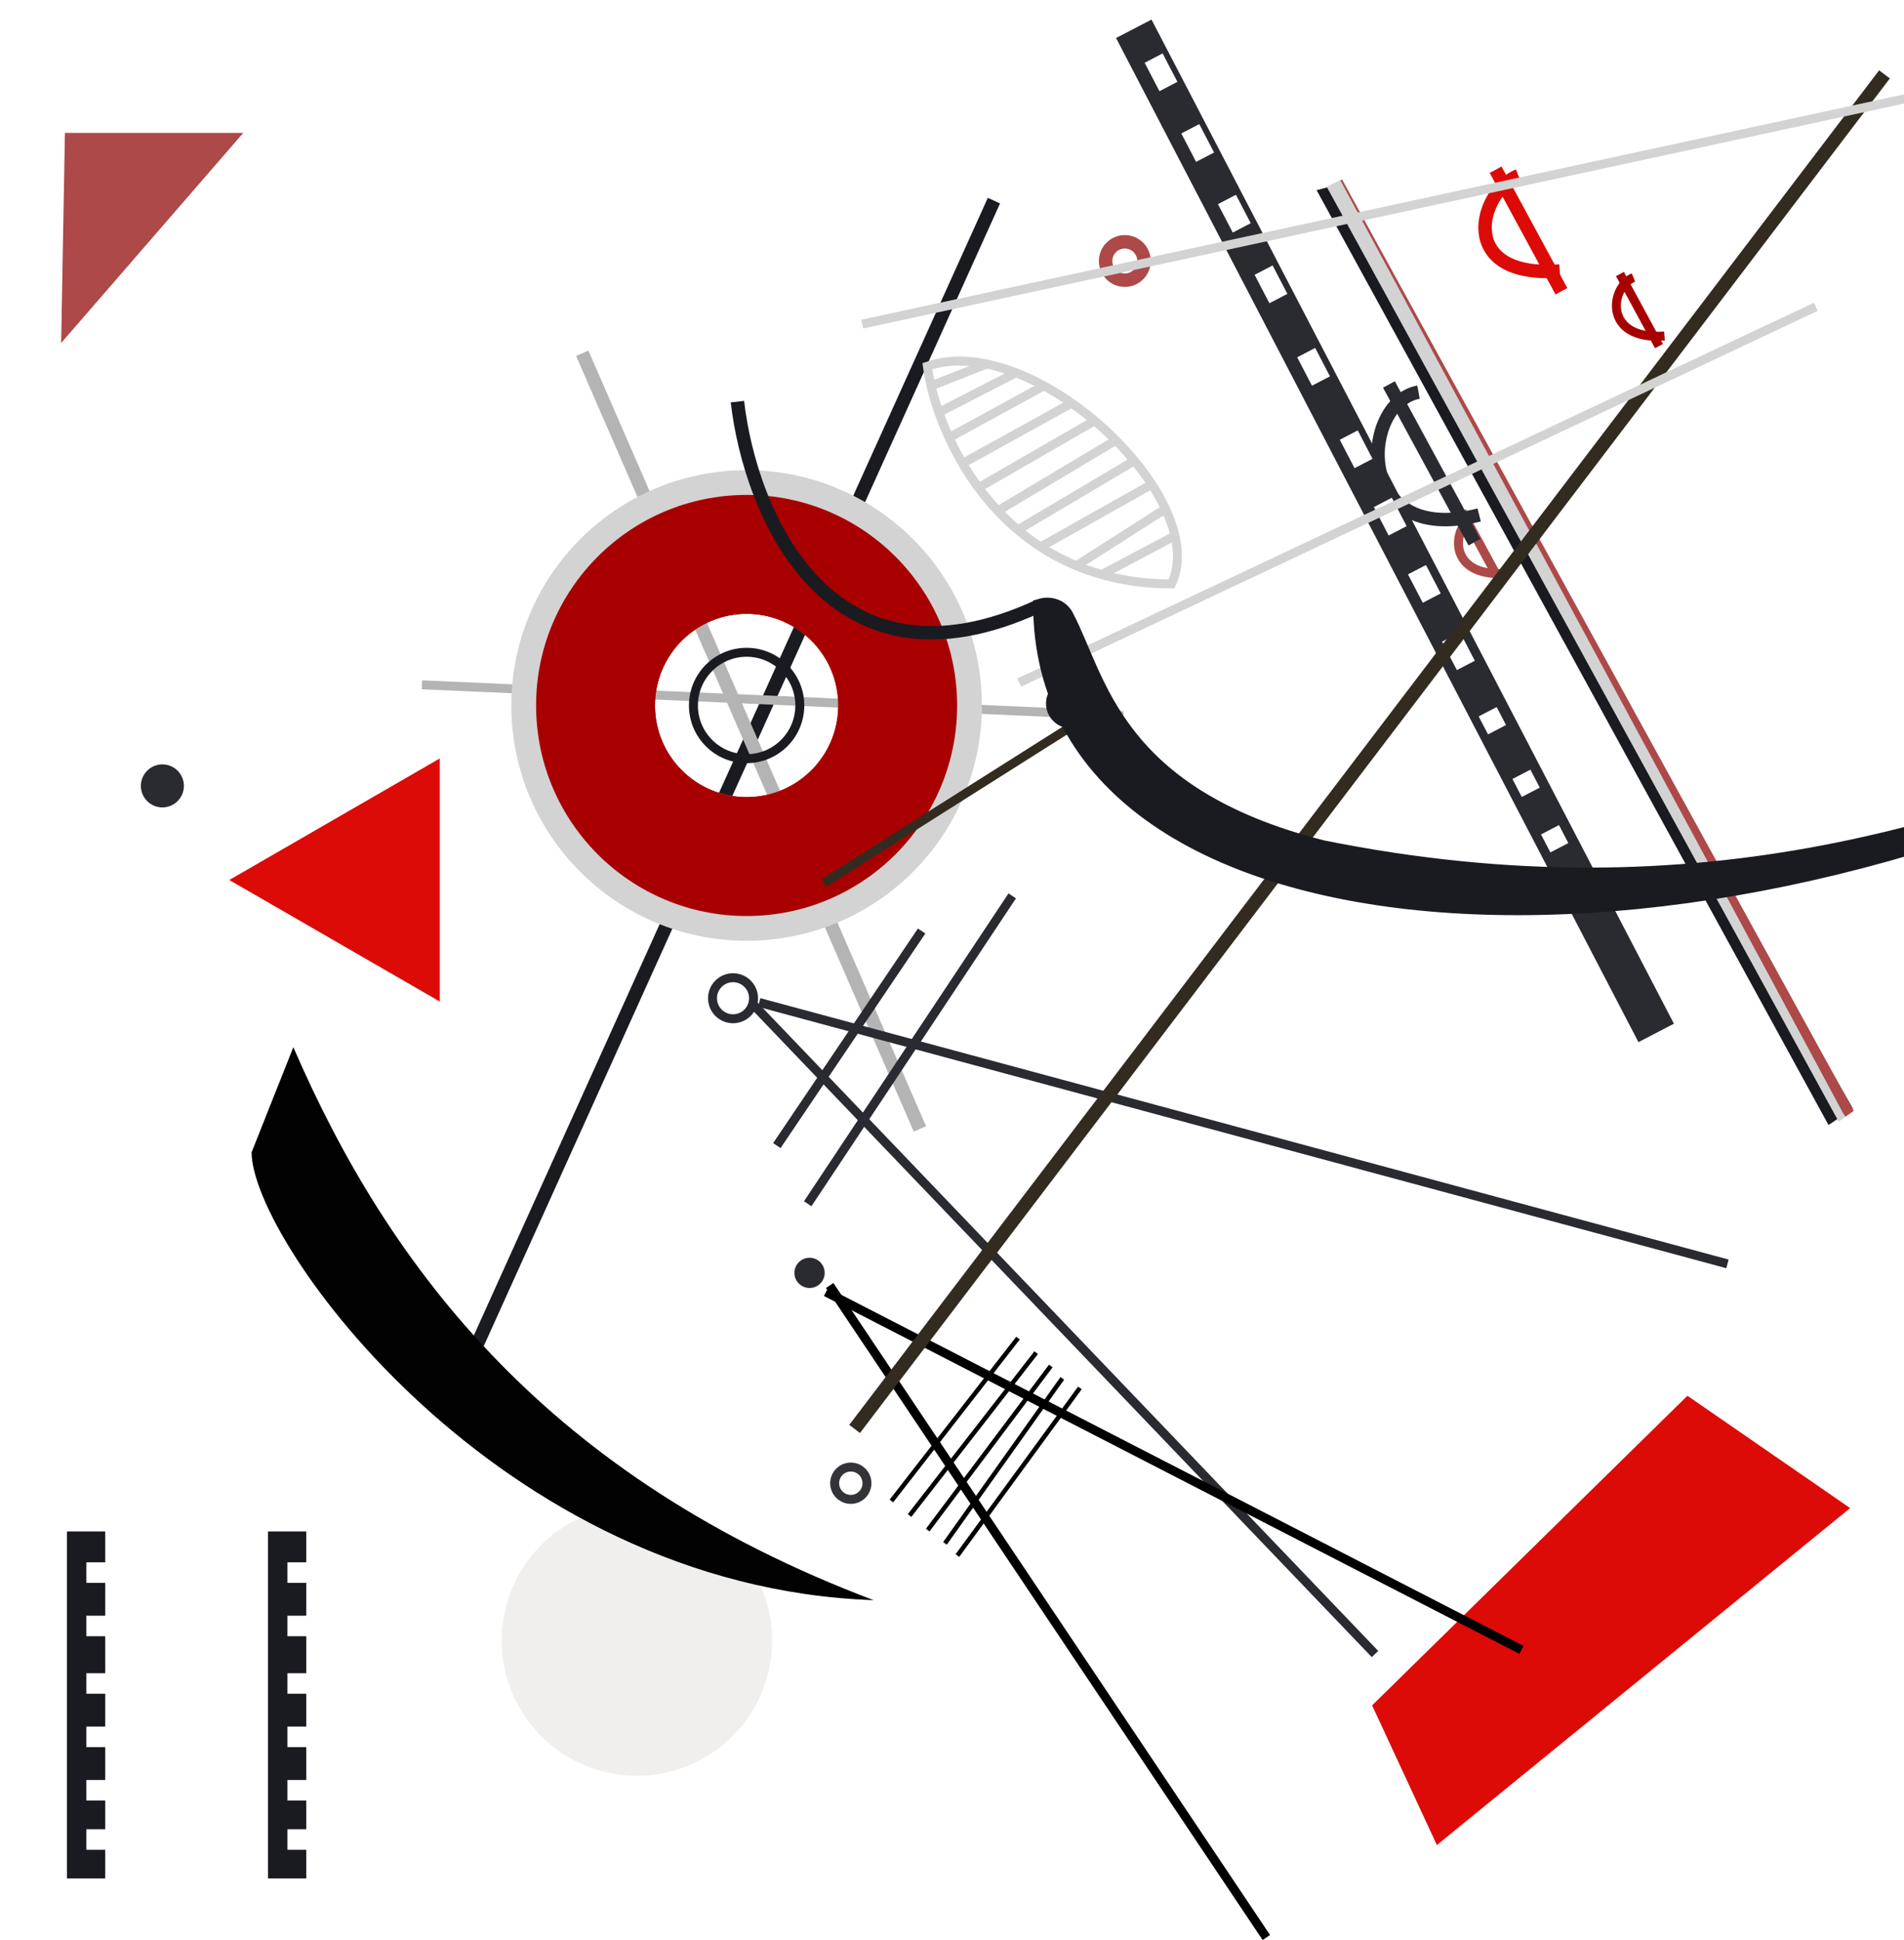 <svg width="425" height="433" viewBox="0 0 425 433" fill="none" xmlns="http://www.w3.org/2000/svg">
<rect x="0" y="0" width="425" height="433" fill="#808080" stroke="none"/>
<g clip-path="url(#clip0)">
<rect width="425" height="7686" transform="translate(0 -243)" fill="white"/>
<path d="M221.86 44.779L105.536 302.206" stroke="#1A1B20" stroke-width="3"/>
<path d="M129.969 78.85L205.339 251.959" stroke="#B4B4B4" stroke-width="3"/>
<path d="M94.178 152.844L250.768 159.727" stroke="#B4B4B4" stroke-width="2"/>
<path fill-rule="evenodd" clip-rule="evenodd" d="M166.657 209.975C195.662 209.975 219.175 186.462 219.175 157.456C219.175 128.451 195.662 104.938 166.657 104.938C137.651 104.938 114.138 128.451 114.138 157.456C114.138 186.462 137.651 209.975 166.657 209.975ZM166.655 177.911C177.951 177.911 187.109 168.753 187.109 157.457C187.109 146.16 177.951 137.002 166.655 137.002C155.358 137.002 146.201 146.16 146.201 157.457C146.201 168.753 155.358 177.911 166.655 177.911Z" fill="#D3D3D3"/>
<path fill-rule="evenodd" clip-rule="evenodd" d="M166.654 204.448C192.607 204.448 213.646 183.41 213.646 157.457C213.646 131.504 192.607 110.465 166.654 110.465C140.702 110.465 119.663 131.504 119.663 157.457C119.663 183.41 140.702 204.448 166.654 204.448ZM166.654 177.911C177.951 177.911 187.108 168.754 187.108 157.457C187.108 146.161 177.951 137.003 166.654 137.003C155.358 137.003 146.2 146.161 146.2 157.457C146.2 168.754 155.358 177.911 166.654 177.911Z" fill="#A80000"/>
<path fill-rule="evenodd" clip-rule="evenodd" d="M166.656 193.071C186.324 193.071 202.269 177.126 202.269 157.457C202.269 137.788 186.324 121.844 166.656 121.844C146.987 121.844 131.042 137.788 131.042 157.457C131.042 177.126 146.987 193.071 166.656 193.071ZM166.655 177.912C177.951 177.912 187.109 168.754 187.109 157.458C187.109 146.161 177.951 137.003 166.655 137.003C155.358 137.003 146.201 146.161 146.201 157.458C146.201 168.754 155.358 177.912 166.655 177.912Z" fill="#A80000"/>
<circle cx="166.656" cy="157.456" r="11.872" stroke="#1A1B20" stroke-width="2"/>
<path d="M306.272 380.624L376.658 311.523L412.976 336.592L320.735 411.799L306.272 380.624Z" fill="#DC0B07"/>
<path d="M14.493 29.664H54.303L13.646 76.563L14.493 29.664Z" fill="#AD4949"/>
<path d="M98.167 169.279L98.167 223.534L51.18 196.407L98.167 169.279Z" fill="#DC0B07"/>
<circle cx="36.247" cy="175.405" r="4.802" fill="#2A2B30"/>
<circle cx="155.419" cy="365.803" r="7.714" fill="#332B2B"/>
<circle cx="155.602" cy="365.473" r="5.075" fill="#AD4949"/>
<circle cx="251.072" cy="58.254" r="4.285" stroke="#AD4949" stroke-width="3"/>
<circle cx="163.623" cy="222.799" r="4.58" stroke="#2A2B30" stroke-width="2"/>
<line x1="167.605" y1="223.637" x2="306.924" y2="369.167" stroke="#2A2B30" stroke-width="2"/>
<line x1="169.465" y1="223.747" x2="385.59" y2="282.088" stroke="#2A2B30" stroke-width="2"/>
<line x1="173.401" y1="255.689" x2="205.719" y2="207.794" stroke="#2A2B30" stroke-width="2"/>
<line x1="180.291" y1="268.671" x2="225.942" y2="199.957" stroke="#2A2B30" stroke-width="2"/>
<line x1="185.196" y1="286.912" x2="282.669" y2="432.442" stroke="black" stroke-width="2"/>
<line x1="339.61" y1="368.237" x2="184.369" y2="288.359" stroke="black" stroke-width="2"/>
<circle cx="180.703" cy="284.094" r="3.375" fill="#2A2B30"/>
<line x1="198.974" y1="335.008" x2="227.234" y2="298.655" stroke="black"/>
<line x1="203.028" y1="338.252" x2="231.288" y2="301.899" stroke="black"/>
<line x1="207.08" y1="341.503" x2="234.549" y2="304.88" stroke="black"/>
<line x1="210.933" y1="344.466" x2="237.119" y2="307.642" stroke="black"/>
<line x1="213.713" y1="347.184" x2="241.047" y2="309.776" stroke="black"/>
<circle cx="189.913" cy="331.042" r="3.607" stroke="#333438" stroke-width="2"/>
<path d="M207 81.731C209.12 97.625 223.803 130.322 261.495 130.322C270.577 111.249 230.615 73.557 207 81.731Z" stroke="#D3D3D3" stroke-width="2"/>
<path d="M208.022 86.046L220.17 81.277" stroke="#D3D3D3" stroke-width="2"/>
<path d="M210.177 91.721L226.298 83.434" stroke="#D3D3D3" stroke-width="2"/>
<path d="M212.335 97.398L233.338 85.932" stroke="#D3D3D3" stroke-width="2"/>
<path d="M227.379 118.147L253.037 102.934" stroke="#D3D3D3" stroke-width="2"/>
<path d="M232.375 122.005L257.011 108.154" stroke="#D3D3D3" stroke-width="2"/>
<path d="M240.549 126.093L259.735 113.832" stroke="#D3D3D3" stroke-width="2"/>
<path d="M246.109 128.135L261.776 119.848" stroke="#D3D3D3" stroke-width="2"/>
<path d="M215.288 103.189L239.129 90.019" stroke="#D3D3D3" stroke-width="2"/>
<path d="M218.579 108.751L243.783 94.219" stroke="#D3D3D3" stroke-width="2"/>
<path d="M222.838 113.944L248.496 98.617" stroke="#D3D3D3" stroke-width="2"/>
<path d="M333.843 37.879L348.538 65.008" stroke="#DC0B07" stroke-width="3"/>
<path d="M338.93 39.197C330.075 42.777 324.989 62.182 348.162 60.486" stroke="#DC0B07" stroke-width="3"/>
<path d="M361.592 61.156L370.307 77.246" stroke="#A80000" stroke-width="2"/>
<path d="M364.611 61.94C359.36 64.062 357.796 75.999 371.539 74.994" stroke="#A80000" stroke-width="2"/>
<path d="M326.336 114.137L335.051 130.226" stroke="#AD4949" stroke-width="2"/>
<path d="M329.355 114.92C324.104 117.043 322.54 128.98 336.283 127.974" stroke="#AD4949" stroke-width="2"/>
<path d="M310.031 85.809L329.105 121.023" stroke="#2A2B30" stroke-width="3"/>
<path d="M316.634 87.522C303.611 89.879 301.916 122.095 330.175 114.936" stroke="#2A2B30" stroke-width="3"/>
<rect x="249.12" y="8.486" width="8.922" height="252.634" transform="rotate(-27.488 249.12 8.486)" fill="#2A2B30"/>
<rect x="330.064" y="159.896" width="4.522" height="4.522" transform="rotate(-27.488 330.064 159.896)" fill="white"/>
<rect x="321.892" y="143.217" width="4.522" height="7.15" transform="rotate(-27.488 321.892 143.217)" fill="white"/>
<rect x="314.28" y="128.193" width="4.522" height="7.15" transform="rotate(-27.488 314.28 128.193)" fill="white"/>
<rect x="306.668" y="113.172" width="4.522" height="7.15" transform="rotate(-27.488 306.668 113.172)" fill="white"/>
<rect x="299.056" y="98.15" width="4.522" height="7.15" transform="rotate(-27.488 299.056 98.15)" fill="white"/>
<rect x="289.553" y="79.742" width="4.522" height="7.15" transform="rotate(-27.488 289.553 79.742)" fill="white"/>
<rect x="280.049" y="61.334" width="4.522" height="7.15" transform="rotate(-27.488 280.049 61.334)" fill="white"/>
<rect x="271.868" y="45.56" width="4.522" height="7.15" transform="rotate(-27.488 271.868 45.56)" fill="white"/>
<rect x="263.685" y="29.785" width="4.522" height="7.15" transform="rotate(-27.488 263.685 29.785)" fill="white"/>
<rect x="255.502" y="14.01" width="4.522" height="7.15" transform="rotate(-27.488 255.502 14.01)" fill="white"/>
<rect x="337.598" y="173.863" width="4.522" height="4.522" transform="rotate(-27.488 337.598 173.863)" fill="white"/>
<rect x="343.975" y="186.236" width="4.522" height="4.522" transform="rotate(-27.488 343.975 186.236)" fill="white"/>
<rect x="271.165" y="200.201" width="4.522" height="4.522" transform="rotate(-27.488 271.165 200.201)" fill="white"/>
<rect x="277.193" y="212.66" width="4.522" height="4.522" transform="rotate(-27.488 277.193 212.66)" fill="white"/>
<rect width="4.522" height="4.522" transform="matrix(0.887 -0.462 0.462 0.887 284.381 225.957)" fill="white"/>
<path d="M293.886 42.447L296.31 41.808L413.589 247.439L408.151 251.092L293.886 42.447Z" fill="#1A1B20"/>
<path d="M296.146 41.693L299.611 39.951L411.896 249.261L410.411 250.338L296.146 41.693Z" fill="#D3D3D3"/>
<path d="M299.16 40.187L299.611 40.187L413.78 247.943L411.896 249.261L299.16 40.187Z" fill="#AD4949"/>
<line x1="190.761" y1="318.93" x2="420.646" y2="16.598" stroke="#322B20" stroke-width="3"/>
<line x1="192.458" y1="72.341" x2="511.734" y2="3.348" stroke="#D3D3D3" stroke-width="2"/>
<line x1="227.512" y1="152.338" x2="405.327" y2="68.464" stroke="#D3D3D3" stroke-width="2"/>
<line x1="183.913" y1="197.077" x2="242.078" y2="160.284" stroke="#322B20" stroke-width="2"/>
<circle cx="239.02" cy="157.019" r="5.533" fill="#1A1B20"/>
<path d="M495.487 160.877C376.264 224.864 232.454 214.95 232.116 135.145C234.445 134.433 236.989 135.27 238.122 137.426C245.524 151.51 248.782 177.208 295.172 189.022C380.069 206.166 442.011 184.23 495.487 160.877Z" fill="#1A1B20"/>
<path d="M164.605 89.642C167.376 114.013 184.757 157.231 232.116 135.145M232.116 135.145C232.454 214.95 376.264 224.864 495.487 160.877C442.011 184.23 380.069 206.166 295.172 189.022C248.782 177.208 245.524 151.51 238.122 137.426C236.989 135.27 234.445 134.433 232.116 135.145V135.145Z" stroke="#1A1B20" stroke-width="3"/>
<circle cx="142.163" cy="366.156" r="30.189" fill="#F0EFED"/>
<path d="M56.158 257.187L65.478 233.725C87.012 283.541 122.687 329.823 195.002 357.141C111.438 354.249 56.158 277.128 56.158 257.187Z" fill="#020202"/>
<rect x="59.816" y="341.803" width="8.552" height="77.447" fill="#1A1B20"/>
<rect x="64.159" y="348.697" width="4.583" height="4.583" fill="white"/>
<rect x="64.159" y="360.611" width="4.583" height="4.583" fill="white"/>
<rect x="64.159" y="373.443" width="4.583" height="4.583" fill="white"/>
<rect x="64.159" y="385.357" width="4.583" height="4.583" fill="white"/>
<rect x="64.159" y="397.273" width="4.583" height="4.583" fill="white"/>
<rect x="64.159" y="408.271" width="4.583" height="4.583" fill="white"/>
<rect x="14.938" y="341.803" width="8.552" height="77.447" fill="#1A1B20"/>
<rect x="19.279" y="348.697" width="4.583" height="4.583" fill="white"/>
<rect x="19.279" y="360.611" width="4.583" height="4.583" fill="white"/>
<rect x="19.279" y="373.443" width="4.583" height="4.583" fill="white"/>
<rect x="19.279" y="385.357" width="4.583" height="4.583" fill="white"/>
<rect x="19.279" y="397.273" width="4.583" height="4.583" fill="white"/>
<rect x="19.279" y="408.271" width="4.583" height="4.583" fill="white"/>
</g>
<defs>
<clipPath id="clip0">
<rect width="425" height="7686" fill="white" transform="translate(0 -243)"/>
</clipPath>
</defs>
</svg>
